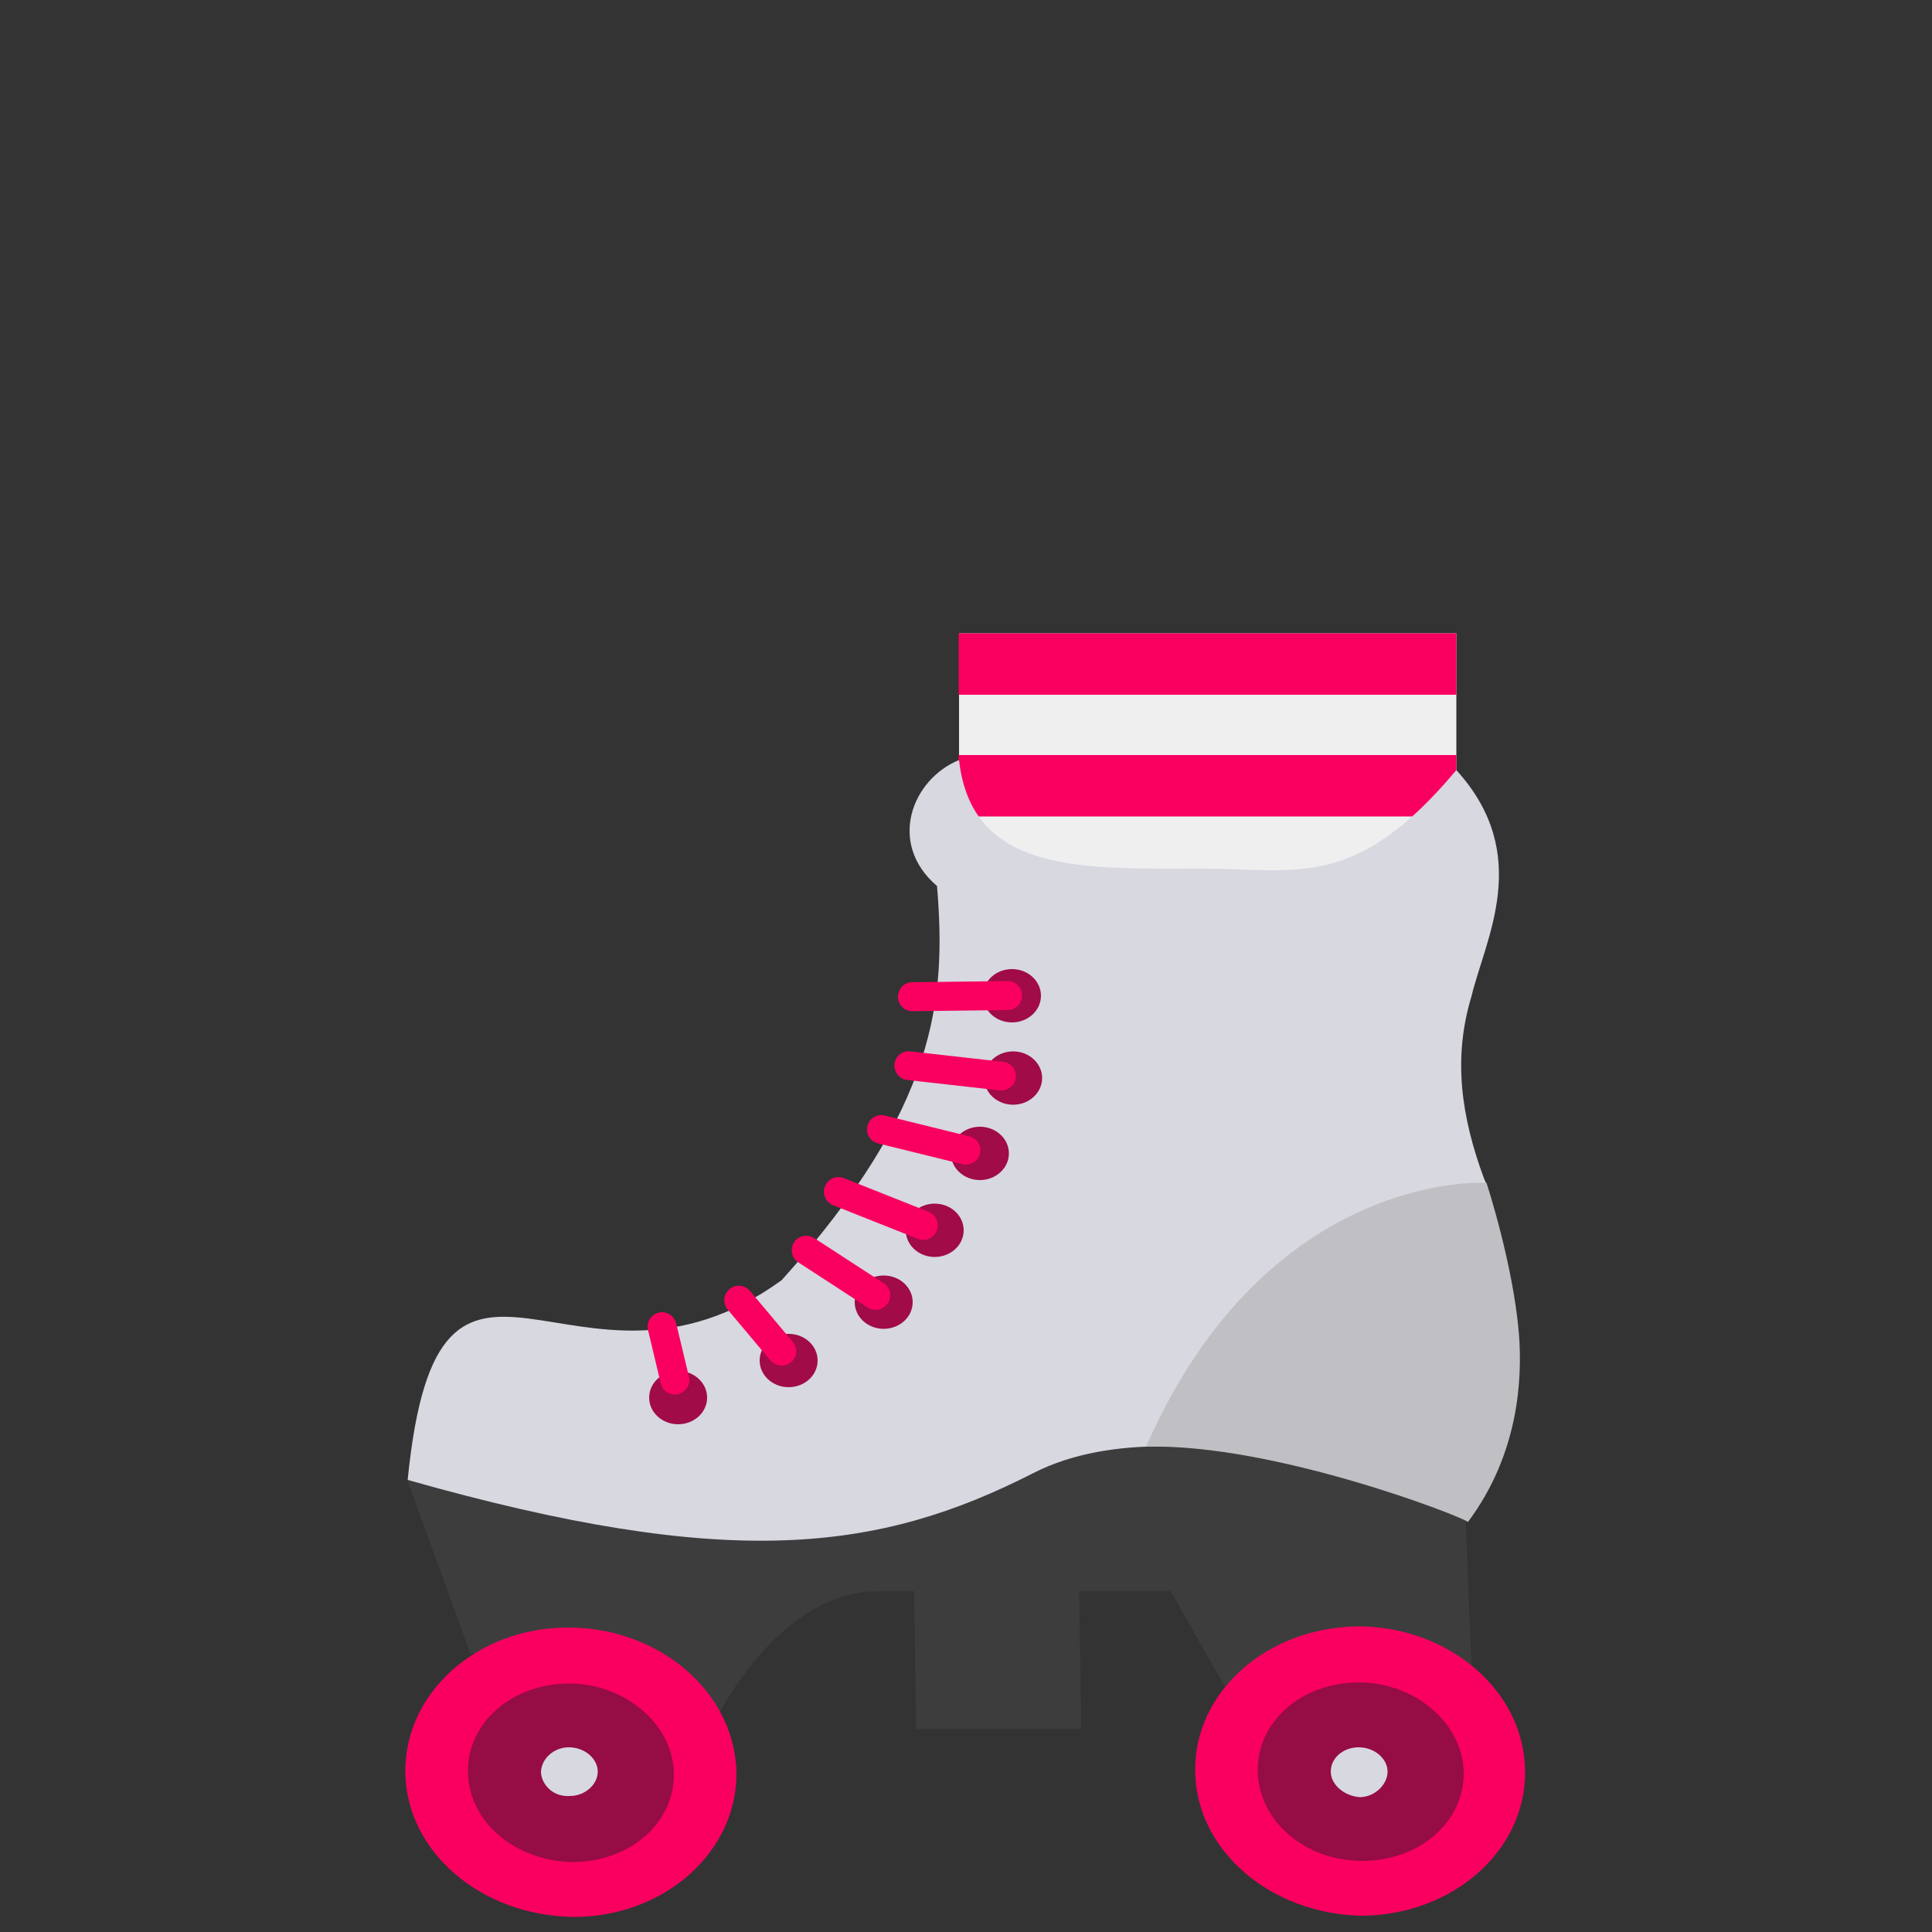 <?xml version="1.0" encoding="utf-8"?>
<!-- Generator: Adobe Illustrator 18.0.0, SVG Export Plug-In . SVG Version: 6.00 Build 0)  -->
<!DOCTYPE svg PUBLIC "-//W3C//DTD SVG 1.1//EN" "http://www.w3.org/Graphics/SVG/1.1/DTD/svg11.dtd">
<svg version="1.1" id="content" xmlns="http://www.w3.org/2000/svg" xmlns:xlink="http://www.w3.org/1999/xlink" x="0px" y="0px"
	 width="500px" height="500px" viewBox="0 0 500 500" enable-background="new 0 0 500 500" xml:space="preserve">
<rect x="0" y="0" width="500" height="500" fill="#333333" stroke="none"/>
<rect id="position" display="none" fill="none" stroke="#000000" width="500" height="500"/>
<g id="bounds" display="none">
	<rect x="0.2" y="80.2" display="inline" fill="none" stroke="#EAEAEA" stroke-miterlimit="10" width="499.5" height="499.5"/>
</g>
<g>
	<g>
		<path fill="#EFEFEF" d="M376.9,286V163.9H248.2v98.8c0,0,19.7,49.9,68.4,49.9C365.3,312.7,376.9,286,376.9,286z"/>
	</g>
	<g>
		<g>
			<rect x="248.1" y="163.9" fill="#F90060" width="128.8" height="15.9"/>
		</g>
		<g>
			<rect x="248.1" y="195.4" fill="#F90060" width="128.8" height="15.9"/>
		</g>
	</g>
	<g>
		<path fill="#3D3D3D" d="M105.5,383.3l16.2,44.5c48.1,10.8,63.1,18,63.1,18s16.2-34,42.4-34s75.8,0,75.8,0l15,26.5
			c0,0,43.3,14.4,63.1-3c-1.5-29.8-1.8-44.8-1.8-44.8s-0.9-25.6-77.3-25.6C202.6,364.7,202,368.6,105.5,383.3z"/>
	</g>
	<g>
		<path fill="#D7D8E0" d="M242.5,229.3c2.4,29.2,0.1,57.2-40.2,102c-53.5,38.8-88.7-29.5-96.8,51.7c83.6,23.7,122,18.6,162-1.8
			s110.9,10.8,112.1,12.3c17.7-19.5,7.5-83.3,4.5-88.4c-6-16.2-8.1-31.3-3.3-47.2c3.6-15,16-36.7-3.9-58.6
			c-26.2,31.3-41.2,25.5-65.8,25.5c-30.1,0-59.6,1.7-62.9-28.1C236.1,201.6,229.5,218.2,242.5,229.3z"/>
	</g>
	<g>
		<polygon fill="#3D3D3D" points="279.2,405.6 279.8,447.4 237.1,447.4 236.5,407.1 		"/>
	</g>
	<g>
		<path fill="#F90060" d="M309.3,458.5c-0.3-20.7,18.6-37.3,42.1-37.6c23.4,0,43,16.5,43.3,37.3c0.3,20.7-18.6,37.3-42.1,37.6
			C328.8,495.4,309.6,478.9,309.3,458.5z"/>
	</g>
	<g>
		<path fill="#960C44" d="M325.5,458.5c-0.3-12.9,11.4-23.1,26.2-23.1c14.4,0,26.8,10.5,27.1,23.1c0.3,12.9-11.4,23.1-26.2,23.1
			C337.5,481.6,325.8,471.1,325.5,458.5z"/>
	</g>
	<g>
		<path fill="#D7D8E0" d="M344.4,458.5c0-3.6,3.3-6.3,7.2-6.3c4.2,0,7.5,3,7.5,6.3c0,3.3-3.3,6.6-7.2,6.6
			C347.8,464.8,344.4,461.8,344.4,458.5z"/>
	</g>
	<g>
		<path fill="#F90060" d="M104.9,458.8c-0.3-20.7,18.6-37.6,42.1-37.6s43,16.5,43.6,37.3c0.3,20.7-18.6,37.6-42.1,37.6
			C124.4,495.8,105.2,479.2,104.9,458.8z"/>
	</g>
	<g>
		<path fill="#960C44" d="M121.1,458.8c-0.3-12.9,11.4-23.1,26.2-23.1c14.4,0,26.8,10.5,27.1,23.1c0.3,12.9-11.4,23.1-26.2,23.1
			C133.1,481.6,121.4,471.4,121.1,458.8z"/>
	</g>
	<g>
		<path fill="#D7D8E0" d="M140,458.8c0-3.6,3.3-6.6,7.2-6.6c4.2,0,7.5,3,7.5,6.3c0,3.3-3.3,6.3-7.2,6.3
			C143.3,465.1,140.3,462.1,140,458.8z"/>
	</g>
	<g>
		<ellipse fill="#A00B48" cx="241.9" cy="318.4" rx="7.5" ry="6.9"/>
	</g>
	<g>
		<ellipse fill="#A00B48" cx="228.7" cy="337" rx="7.5" ry="6.9"/>
	</g>
	<g>
		<ellipse fill="#A00B48" cx="204.1" cy="352.1" rx="7.5" ry="6.9"/>
	</g>
	<g>
		<ellipse fill="#A00B48" cx="175.5" cy="361.7" rx="7.5" ry="6.9"/>
	</g>
	<g>
		<path fill="#F90060" d="M238.9,320.9c-0.5,0-0.9-0.1-1.4-0.3l-21.9-8.7c-1.9-0.8-2.9-2.9-2.1-4.9c0.8-1.9,2.9-2.9,4.9-2.1
			l21.9,8.7c1.9,0.8,2.9,2.9,2.1,4.9C241.8,320,240.4,320.9,238.9,320.9z"/>
	</g>
	<g>
		<ellipse fill="#A00B48" cx="253.6" cy="298.5" rx="7.5" ry="6.9"/>
	</g>
	<g>
		<path fill="#F90060" d="M250,301.4c-0.3,0-0.6,0-0.9-0.1l-21.9-5.4c-2-0.5-3.2-2.5-2.7-4.5c0.5-2,2.5-3.2,4.5-2.7l21.9,5.4
			c2,0.5,3.2,2.5,2.7,4.5C253.2,300.2,251.7,301.4,250,301.4z"/>
	</g>
	<g>
		<ellipse fill="#A00B48" cx="262.2" cy="279" rx="7.5" ry="6.9"/>
	</g>
	<g>
		<path fill="#F90060" d="M259.2,282.2c-0.1,0-0.3,0-0.4,0l-24-2.7c-2.1-0.2-3.5-2.1-3.3-4.1c0.2-2.1,2.1-3.6,4.1-3.3l24,2.7
			c2.1,0.2,3.5,2.1,3.3,4.1C262.7,280.7,261.1,282.2,259.2,282.2z"/>
	</g>
	<g>
		<ellipse fill="#A00B48" cx="261.9" cy="257.7" rx="7.5" ry="6.9"/>
	</g>
	<g>
		<path fill="#F90060" d="M236.1,261.7c-2,0-3.7-1.6-3.7-3.7c0-2.1,1.6-3.8,3.7-3.8l24.7-0.3c0,0,0,0,0,0c2,0,3.7,1.6,3.7,3.7
			c0,2.1-1.6,3.8-3.7,3.8L236.1,261.7C236.1,261.7,236.1,261.7,236.1,261.7z"/>
	</g>
	<g>
		<path fill="#F90060" d="M226.6,339c-0.7,0-1.4-0.2-2-0.6l-18-11.7c-1.7-1.1-2.2-3.4-1.1-5.2c1.1-1.7,3.4-2.2,5.2-1.1l18,11.7
			c1.7,1.1,2.2,3.4,1.1,5.2C229,338.4,227.8,339,226.6,339z"/>
	</g>
	<g>
		<path fill="#F90060" d="M202.3,353.4c-1.1,0-2.1-0.5-2.9-1.3l-11.1-13.2c-1.3-1.6-1.1-3.9,0.5-5.3c1.6-1.3,3.9-1.1,5.3,0.5
			l11.1,13.2c1.3,1.6,1.1,3.9-0.5,5.3C204,353.1,203.1,353.4,202.3,353.4z"/>
	</g>
	<g>
		<path fill="#F90060" d="M174.6,360.9c-1.7,0-3.2-1.2-3.6-2.9l-3.3-13.8c-0.5-2,0.8-4,2.8-4.5c2-0.5,4,0.8,4.5,2.8l3.3,13.8
			c0.5,2-0.8,4-2.8,4.5C175.2,360.9,174.9,360.9,174.6,360.9z"/>
	</g>
	<g>
		<path fill="#BFBFC4" d="M384.7,306.1c0,0,6.9,21,8.4,39.1c0.9,11.7,0,31-13.2,48.7c-0.9-1.2-50.2-20.4-83.3-19.5l0,0
			C328.2,302.5,384.7,306.1,384.7,306.1z"/>
	</g>
</g>
</svg>

